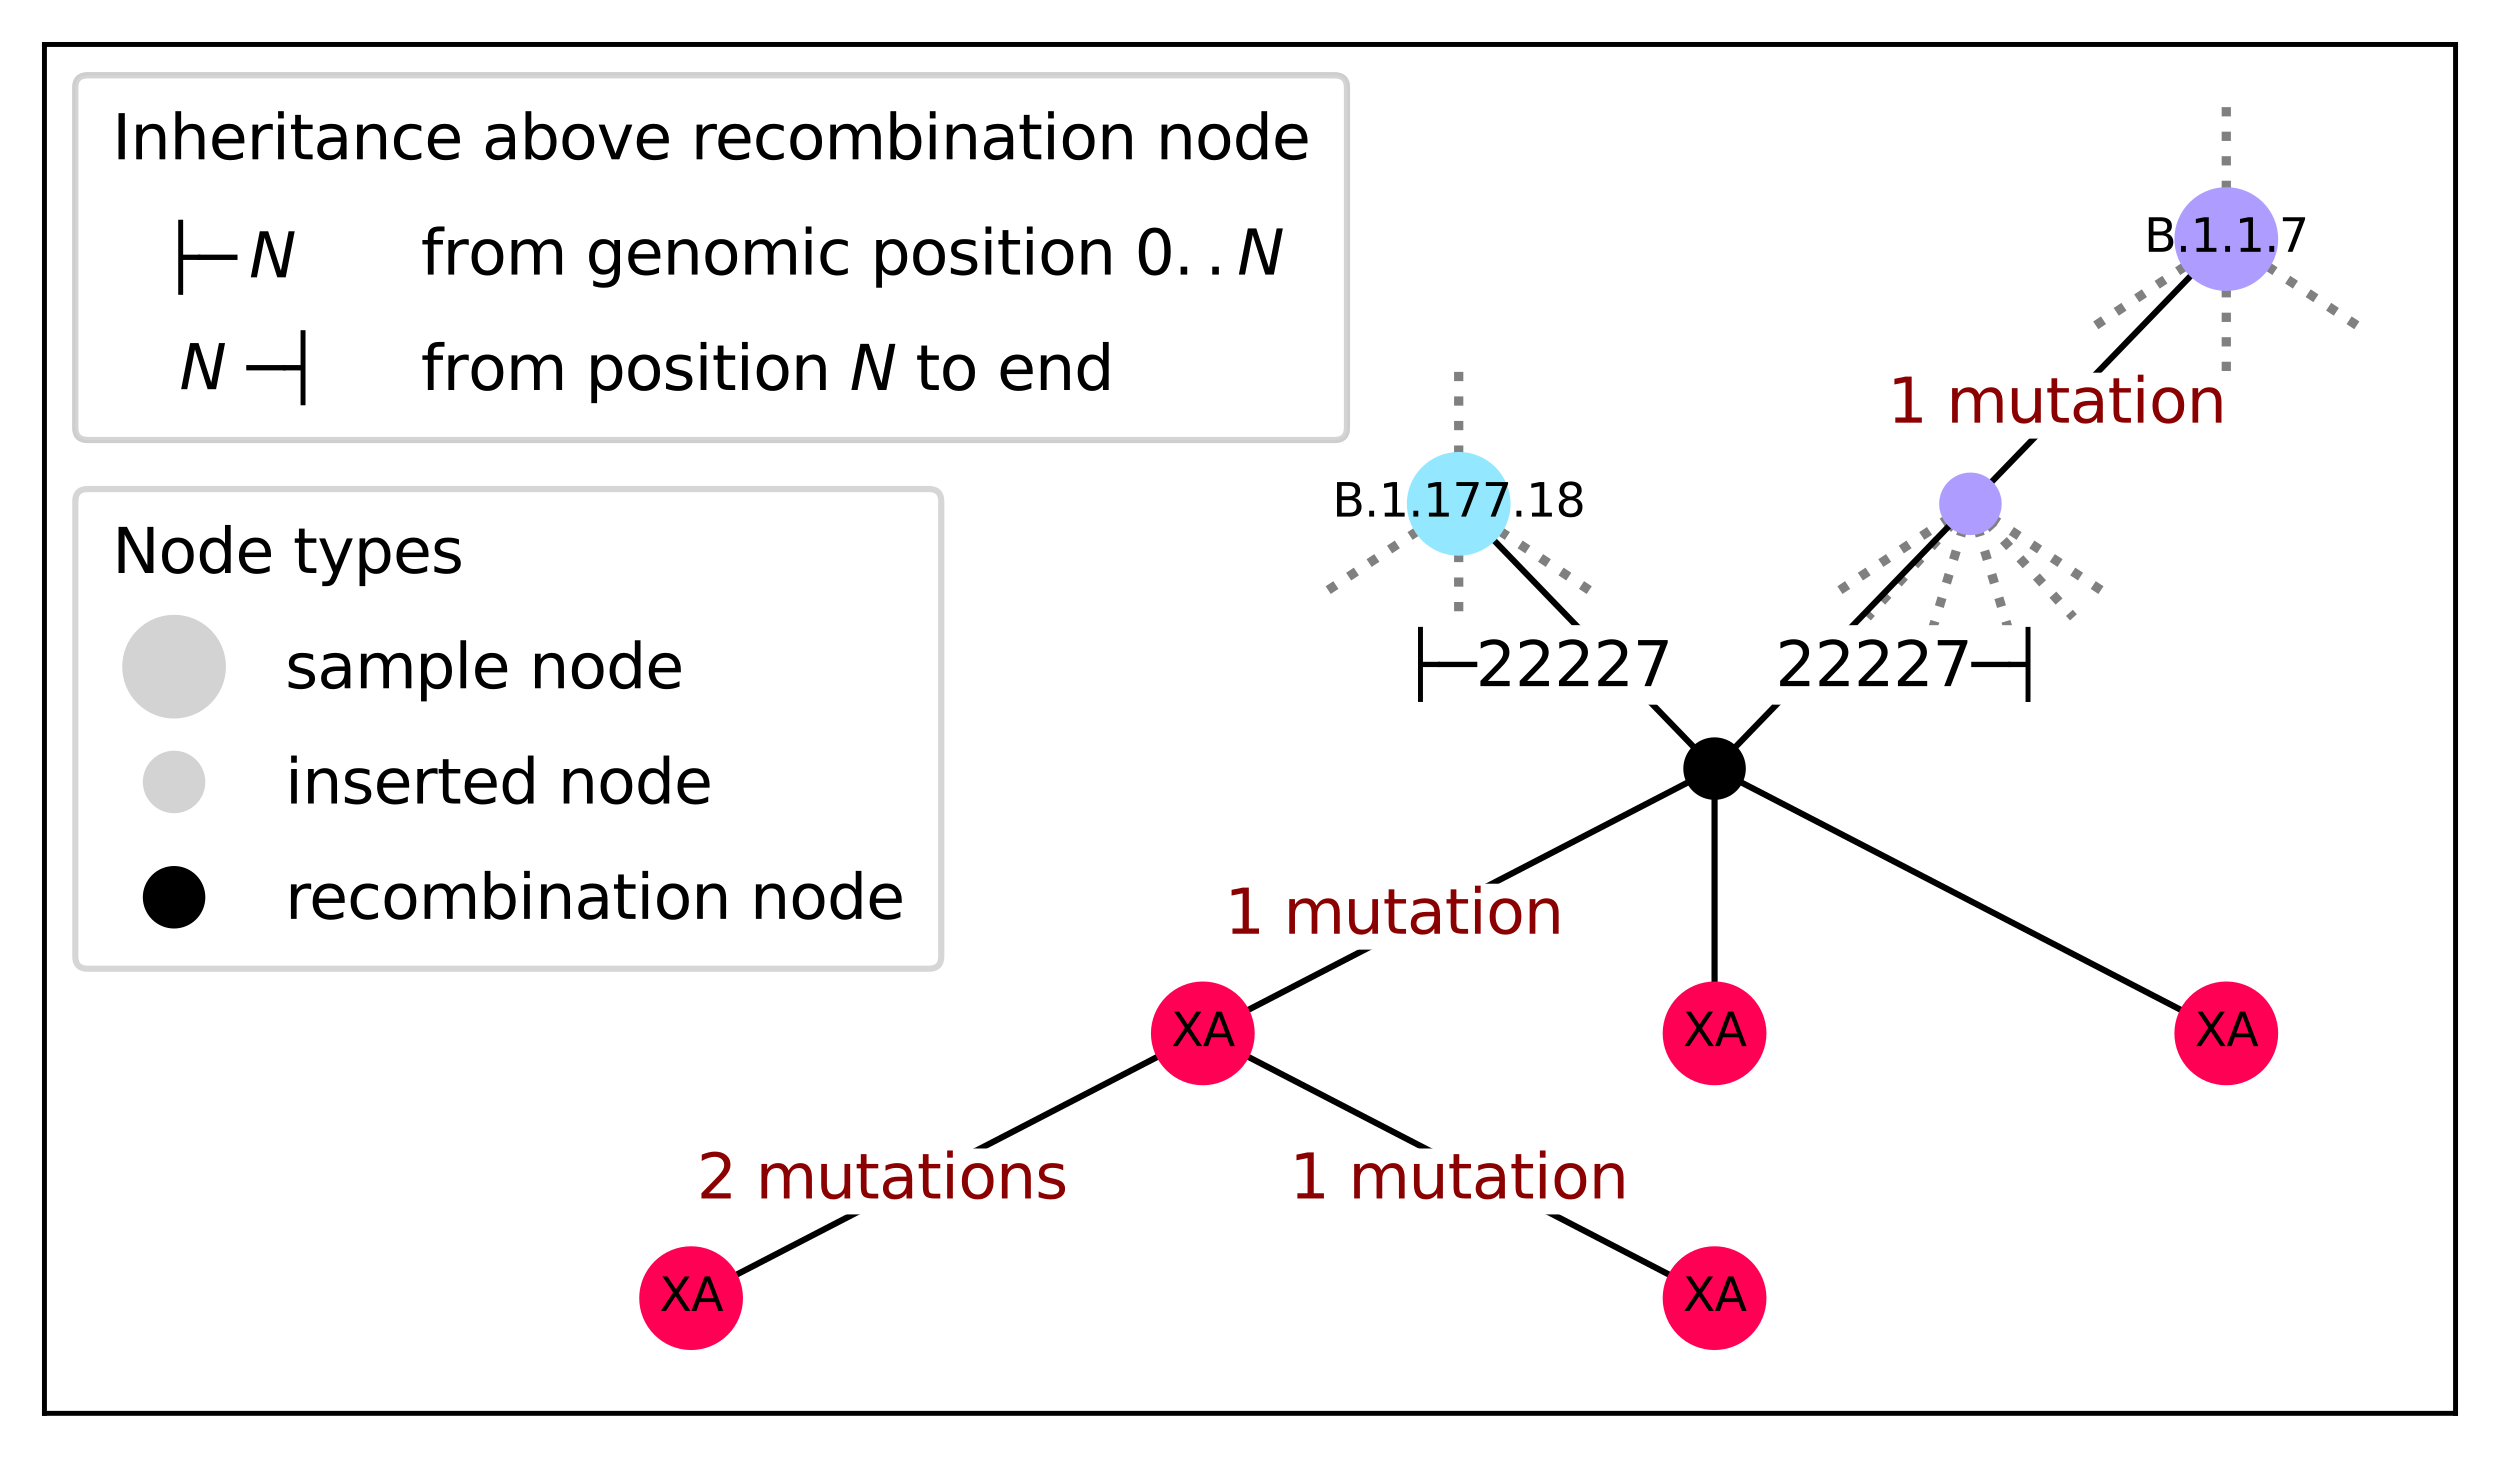 <?xml version="1.0" encoding="UTF-8" standalone="no"?>
<svg
   width="405pt"
   height="236.16pt"
   viewBox="0 0 405 236.16"
   version="1.1"
   id="svg11207"
   sodipodi:docname="Pango_XA_nxcld_tight_graph.svg"
   inkscape:version="1.2.2 (b0a8486, 2022-12-01)"
   inkscape:export-filename="Pango_XA_nxcld_tight_graph.pdf"
   inkscape:export-xdpi="299.84"
   inkscape:export-ydpi="299.84"
   xmlns:inkscape="http://www.inkscape.org/namespaces/inkscape"
   xmlns:sodipodi="http://sodipodi.sourceforge.net/DTD/sodipodi-0.dtd"
   xmlns:xlink="http://www.w3.org/1999/xlink"
   xmlns="http://www.w3.org/2000/svg"
   xmlns:svg="http://www.w3.org/2000/svg"
   xmlns:rdf="http://www.w3.org/1999/02/22-rdf-syntax-ns#"
   xmlns:cc="http://creativecommons.org/ns#"
   xmlns:dc="http://purl.org/dc/elements/1.1/">
  <sodipodi:namedview
     id="namedview11209"
     pagecolor="#ffffff"
     bordercolor="#666666"
     borderopacity="1.0"
     inkscape:showpageshadow="2"
     inkscape:pageopacity="0.0"
     inkscape:pagecheckerboard="0"
     inkscape:deskcolor="#d1d1d1"
     inkscape:document-units="pt"
     showgrid="false"
     inkscape:zoom="1.1133779"
     inkscape:cx="369.596"
     inkscape:cy="155.38301"
     inkscape:window-width="1382"
     inkscape:window-height="764"
     inkscape:window-x="46"
     inkscape:window-y="25"
     inkscape:window-maximized="0"
     inkscape:current-layer="axes_1" />
  <defs
     id="defs10226">
    <style
       type="text/css"
       id="style10224">*{stroke-linejoin: round; stroke-linecap: butt}</style>
    <clipPath
       id="pa1ea27a4aa-4">
      <rect
         x="7.2"
         y="7.2"
         width="390.6"
         height="221.76"
         id="rect11202-0" />
    </clipPath>
    <clipPath
       id="clipPath11221">
      <rect
         x="7.2"
         y="7.2"
         width="390.6"
         height="221.76"
         id="rect11219" />
    </clipPath>
    <path
       id="DejaVuSans-251c-2"
       d="m 1675,-1600 v 7603 h 500 V 2469 H 3916 V 1931 H 2175 v -3531 z"
       transform="scale(0.016)" />
    <path
       id="DejaVuSans-2500-6"
       d="m -63,1931 v 538 h 3979 v -538 z"
       transform="scale(0.016)" />
    <path
       id="DejaVuSans-37-6"
       d="M 525,4666 H 3525 V 4397 L 1831,0 H 1172 L 2766,4134 H 525 Z"
       transform="scale(0.016)" />
    <path
       id="DejaVuSans-2524-3"
       d="M 1675,-1600 V 1931 H -63 v 538 h 1738 v 3534 h 500 v -7603 z"
       transform="scale(0.016)" />
    <path
       id="path11428"
       d="M 1675,-1600 V 1931 H -63 v 538 h 1738 v 3534 h 500 v -7603 z"
       transform="scale(0.016)" />
  </defs>
  <g
     id="figure_1">
    <g
       id="patch_1">
      <path
         d="M 0 236.16  L 405 236.16  L 405 0  L 0 0  z "
         style="fill: #ffffff"
         id="path10228" />
    </g>
    <g
       id="axes_1">
      <g
         id="patch_2">
        <path
           d="M 7.2 228.96  L 397.8 228.96  L 397.8 7.2  L 7.2 7.2  z "
           style="fill: #ffffff"
           id="path10231" />
      </g>
      <g
         id="line2d_1">
        <path
           d="M 360.659 38.727  L 360.659 17.28  "
           clip-path="url(#pa1ea27a4aa)"
           style="fill: none; stroke-dasharray: 1.5,2.475; stroke-dashoffset: 0; stroke: #808080; stroke-width: 1.5"
           id="path10234" />
      </g>
      <g
         id="line2d_2">
        <path
           d="M 236.31 81.62  L 236.31 60.174  "
           clip-path="url(#pa1ea27a4aa)"
           style="fill: none; stroke-dasharray: 1.5,2.475; stroke-dashoffset: 0; stroke: #808080; stroke-width: 1.5"
           id="path10237" />
      </g>
      <g
         id="line2d_3">
        <path
           d="M 360.659 38.727  L 337.721 53.892  "
           clip-path="url(#pa1ea27a4aa)"
           style="fill: none; stroke-dasharray: 1.5,2.475; stroke-dashoffset: 0; stroke: #808080; stroke-width: 1.5"
           id="path10240" />
      </g>
      <g
         id="line2d_4">
        <path
           d="M 360.659 38.727  L 360.659 60.174  "
           clip-path="url(#pa1ea27a4aa)"
           style="fill: none; stroke-dasharray: 1.5,2.475; stroke-dashoffset: 0; stroke: #808080; stroke-width: 1.5"
           id="path10243" />
      </g>
      <g
         id="line2d_5">
        <path
           d="M 360.659 38.727  L 383.596 53.892  "
           clip-path="url(#pa1ea27a4aa)"
           style="fill: none; stroke-dasharray: 1.5,2.475; stroke-dashoffset: 0; stroke: #808080; stroke-width: 1.5"
           id="path10246" />
      </g>
      <g
         id="line2d_6">
        <path
           d="M 319.209 81.62  L 296.271 96.786  "
           clip-path="url(#pa1ea27a4aa)"
           style="fill: none; stroke-dasharray: 1.5,2.475; stroke-dashoffset: 0; stroke: #808080; stroke-width: 1.5"
           id="path10249" />
      </g>
      <g
         id="line2d_7">
        <path
           d="M 319.209 81.62  L 302.52 100.011  "
           clip-path="url(#pa1ea27a4aa)"
           style="fill: none; stroke-dasharray: 1.5,2.475; stroke-dashoffset: 0; stroke: #808080; stroke-width: 1.5"
           id="path10252" />
      </g>
      <g
         id="line2d_8">
        <path
           d="M 319.209 81.62  L 312.847 102.651  "
           clip-path="url(#pa1ea27a4aa)"
           style="fill: none; stroke-dasharray: 1.5,2.475; stroke-dashoffset: 0; stroke: #808080; stroke-width: 1.5"
           id="path10255" />
      </g>
      <g
         id="line2d_9">
        <path
           d="M 319.209 81.62  L 325.571 102.651  "
           clip-path="url(#pa1ea27a4aa)"
           style="fill: none; stroke-dasharray: 1.5,2.475; stroke-dashoffset: 0; stroke: #808080; stroke-width: 1.5"
           id="path10258" />
      </g>
      <g
         id="line2d_10">
        <path
           d="M 319.209 81.62  L 335.899 100.011  "
           clip-path="url(#pa1ea27a4aa)"
           style="fill: none; stroke-dasharray: 1.5,2.475; stroke-dashoffset: 0; stroke: #808080; stroke-width: 1.5"
           id="path10261" />
      </g>
      <g
         id="line2d_11">
        <path
           d="M 319.209 81.62  L 342.147 96.786  "
           clip-path="url(#pa1ea27a4aa)"
           style="fill: none; stroke-dasharray: 1.5,2.475; stroke-dashoffset: 0; stroke: #808080; stroke-width: 1.5"
           id="path10264" />
      </g>
      <g
         id="line2d_12">
        <path
           d="M 236.31 81.62  L 213.372 96.786  "
           clip-path="url(#pa1ea27a4aa)"
           style="fill: none; stroke-dasharray: 1.5,2.475; stroke-dashoffset: 0; stroke: #808080; stroke-width: 1.5"
           id="path10267" />
      </g>
      <g
         id="line2d_13">
        <path
           d="M 236.31 81.62  L 236.31 103.067  "
           clip-path="url(#pa1ea27a4aa)"
           style="fill: none; stroke-dasharray: 1.5,2.475; stroke-dashoffset: 0; stroke: #808080; stroke-width: 1.5"
           id="path10270" />
      </g>
      <g
         id="line2d_14">
        <path
           d="M 236.31 81.62  L 259.248 96.786  "
           clip-path="url(#pa1ea27a4aa)"
           style="fill: none; stroke-dasharray: 1.5,2.475; stroke-dashoffset: 0; stroke: #808080; stroke-width: 1.5"
           id="path10273" />
      </g>
      <g
         id="patch_3">
        <path
           d="M 187.837 171.04  Q 153.41 188.854 118.982 206.667  "
           clip-path="url(#pa1ea27a4aa)"
           style="fill: none; stroke: #000000; stroke-linecap: round"
           id="path10276" />
      </g>
      <g
         id="patch_4">
        <path
           d="M 201.878 171.04  Q 236.307 188.854 270.736 206.667  "
           clip-path="url(#pa1ea27a4aa)"
           style="fill: none; stroke: #000000; stroke-linecap: round"
           id="path10279" />
      </g>
      <g
         id="patch_5">
        <path
           d="M 277.76 129.077  Q 277.76 144.291 277.76 159.505  "
           clip-path="url(#pa1ea27a4aa)"
           style="fill: none; stroke: #000000; stroke-linecap: round"
           id="path10282" />
      </g>
      <g
         id="patch_6">
        <path
           d="M 281.815 126.612  Q 317.725 145.193 353.635 163.774  "
           clip-path="url(#pa1ea27a4aa)"
           style="fill: none; stroke: #000000; stroke-linecap: round"
           id="path10285" />
      </g>
      <g
         id="patch_7">
        <path
           d="M 273.704 126.612  Q 237.793 145.193 201.881 163.774  "
           clip-path="url(#pa1ea27a4aa)"
           style="fill: none; stroke: #000000; stroke-linecap: round"
           id="path10288" />
      </g>
      <g
         id="patch_8">
        <path
           d="M 241.802 87.304  Q 258.195 104.268 274.588 121.232  "
           clip-path="url(#pa1ea27a4aa)"
           style="fill: none; stroke: #000000; stroke-linecap: round"
           id="path10291" />
      </g>
      <g
         id="patch_9">
        <path
           d="M 316.039 84.901  Q 298.485 103.067 280.93 121.233  "
           clip-path="url(#pa1ea27a4aa)"
           style="fill: none; stroke: #000000; stroke-linecap: round"
           id="path10294" />
      </g>
      <g
         id="patch_10">
        <path
           d="M 355.166 44.411  Q 338.773 61.375 322.38 78.339  "
           clip-path="url(#pa1ea27a4aa)"
           style="fill: none; stroke: #000000; stroke-linecap: round"
           id="path10297" />
      </g>
      <g
         id="text_1"
         transform="translate(6,-6)">
        <g
           id="patch_11">
          <path
             d="m 191.89,159.841 h 55.822 V 149.163 h -55.822 z"
             clip-path="url(#pa1ea27a4aa)"
             style="fill:#ffffff"
             id="path10300" />
        </g>
        <g
           clip-path="url(#pa1ea27a4aa)"
           id="g10336">
          <!-- 1 mutation -->
          <g
             style="fill:#8b0000"
             transform="matrix(0.1,0,0,-0.1,192.39,157.261)"
             id="g10334">
            <defs
               id="defs10312">
              <path
                 id="DejaVuSans-31"
                 d="M 794,531 H 1825 V 4091 L 703,3866 v 575 l 1116,225 h 631 V 531 H 3481 V 0 H 794 Z"
                 transform="scale(0.016)" />
              <path
                 id="DejaVuSans-20"
                 transform="scale(0.016)"
                 d="" />
              <path
                 id="DejaVuSans-6d"
                 d="m 3328,2828 q 216,388 516,572 300,184 706,184 547,0 844,-383 297,-382 297,-1088 V 0 h -578 v 2094 q 0,503 -179,746 -178,244 -543,244 -447,0 -707,-297 -259,-296 -259,-809 V 0 h -578 v 2094 q 0,506 -178,748 -178,242 -550,242 -441,0 -701,-298 -259,-298 -259,-808 V 0 H 581 v 3500 h 578 v -544 q 197,322 472,475 275,153 653,153 382,0 649,-194 267,-193 395,-562 z"
                 transform="scale(0.016)" />
              <path
                 id="DejaVuSans-75"
                 d="m 544,1381 v 2119 h 575 V 1403 q 0,-497 193,-746 194,-248 582,-248 465,0 735,297 271,297 271,810 v 1984 h 575 V 0 H 2900 V 538 Q 2691,219 2414,64 2138,-91 1772,-91 1169,-91 856,284 544,659 544,1381 Z m 1447,2203 z"
                 transform="scale(0.016)" />
              <path
                 id="DejaVuSans-74"
                 d="M 1172,4494 V 3500 H 2356 V 3053 H 1172 V 1153 q 0,-428 117,-550 117,-122 477,-122 h 590 V 0 H 1766 Q 1100,0 847,248 594,497 594,1153 V 3053 H 172 v 447 h 422 v 994 z"
                 transform="scale(0.016)" />
              <path
                 id="DejaVuSans-61"
                 d="m 2194,1759 q -697,0 -966,-159 -269,-159 -269,-544 0,-306 202,-486 202,-179 548,-179 479,0 768,339 289,339 289,901 v 128 z m 1147,238 V 0 H 2766 V 531 Q 2569,213 2275,61 1981,-91 1556,-91 q -537,0 -855,302 -317,302 -317,808 0,590 395,890 396,300 1180,300 h 807 v 57 q 0,397 -261,614 -261,217 -733,217 -300,0 -585,-72 -284,-72 -546,-216 v 532 q 315,122 612,182 297,61 578,61 760,0 1135,-394 375,-393 375,-1193 z"
                 transform="scale(0.016)" />
              <path
                 id="DejaVuSans-69"
                 d="m 603,3500 h 575 V 0 H 603 Z m 0,1363 h 575 V 4134 H 603 Z"
                 transform="scale(0.016)" />
              <path
                 id="DejaVuSans-6f"
                 d="m 1959,3097 q -462,0 -731,-361 -269,-361 -269,-989 0,-628 267,-989 268,-361 733,-361 460,0 728,362 269,363 269,988 0,622 -269,986 -268,364 -728,364 z m 0,487 q 750,0 1178,-488 429,-487 429,-1349 Q 3566,888 3137,398 2709,-91 1959,-91 1206,-91 779,398 353,888 353,1747 q 0,862 426,1349 427,488 1180,488 z"
                 transform="scale(0.016)" />
              <path
                 id="DejaVuSans-6e"
                 d="M 3513,2113 V 0 h -575 v 2094 q 0,497 -194,743 -194,247 -581,247 -466,0 -735,-297 -269,-296 -269,-809 V 0 H 581 v 3500 h 578 v -544 q 207,316 486,472 280,156 646,156 603,0 912,-373 310,-373 310,-1098 z"
                 transform="scale(0.016)" />
            </defs>
            <use
               xlink:href="#DejaVuSans-31"
               id="use10314" />
            <use
               xlink:href="#DejaVuSans-20"
               x="63.623"
               id="use10316" />
            <use
               xlink:href="#DejaVuSans-6d"
               x="95.41"
               id="use10318" />
            <use
               xlink:href="#DejaVuSans-75"
               x="192.822"
               id="use10320" />
            <use
               xlink:href="#DejaVuSans-74"
               x="256.201"
               id="use10322" />
            <use
               xlink:href="#DejaVuSans-61"
               x="295.41"
               id="use10324" />
            <use
               xlink:href="#DejaVuSans-74"
               x="356.689"
               id="use10326" />
            <use
               xlink:href="#DejaVuSans-69"
               x="395.898"
               id="use10328" />
            <use
               xlink:href="#DejaVuSans-6f"
               x="423.682"
               id="use10330" />
            <use
               xlink:href="#DejaVuSans-6e"
               x="484.863"
               id="use10332" />
          </g>
        </g>
      </g>
      <g
         id="text_2"
         transform="translate(-16.5,-6)">
        <g
           id="patch_12">
          <path
             d="m 224.905,202.735 h 55.822 V 192.057 H 224.905 Z"
             clip-path="url(#pa1ea27a4aa)"
             style="fill:#ffffff"
             id="path10339" />
        </g>
        <g
           clip-path="url(#pa1ea27a4aa)"
           id="g10364">
          <!-- 1 mutation -->
          <g
             style="fill:#8b0000"
             transform="matrix(0.1,0,0,-0.1,225.405,200.155)"
             id="g10362">
            <use
               xlink:href="#DejaVuSans-31"
               id="use10342" />
            <use
               xlink:href="#DejaVuSans-20"
               x="63.623"
               id="use10344" />
            <use
               xlink:href="#DejaVuSans-6d"
               x="95.41"
               id="use10346" />
            <use
               xlink:href="#DejaVuSans-75"
               x="192.822"
               id="use10348" />
            <use
               xlink:href="#DejaVuSans-74"
               x="256.201"
               id="use10350" />
            <use
               xlink:href="#DejaVuSans-61"
               x="295.41"
               id="use10352" />
            <use
               xlink:href="#DejaVuSans-74"
               x="356.689"
               id="use10354" />
            <use
               xlink:href="#DejaVuSans-69"
               x="395.898"
               id="use10356" />
            <use
               xlink:href="#DejaVuSans-6f"
               x="423.682"
               id="use10358" />
            <use
               xlink:href="#DejaVuSans-6e"
               x="484.863"
               id="use10360" />
          </g>
        </g>
      </g>
      <g
         id="text_3"
         transform="translate(6,-6)">
        <g
           id="patch_13">
          <path
             d="m 106.385,202.735 h 61.031 v -10.678 h -61.031 z"
             clip-path="url(#pa1ea27a4aa)"
             style="fill:#ffffff"
             id="path10367" />
        </g>
        <g
           clip-path="url(#pa1ea27a4aa)"
           id="g10398">
          <!-- 2 mutations -->
          <g
             style="fill:#8b0000"
             transform="matrix(0.1,0,0,-0.1,106.885,200.155)"
             id="g10396">
            <defs
               id="defs10372">
              <path
                 id="DejaVuSans-32"
                 d="M 1228,531 H 3431 V 0 H 469 v 531 q 359,372 979,998 621,627 780,809 303,340 423,576 121,236 121,464 0,372 -261,606 -261,235 -680,235 -297,0 -627,-103 -329,-103 -704,-313 v 638 q 381,153 712,231 332,78 607,78 725,0 1156,-363 431,-362 431,-968 0,-288 -108,-546 -107,-257 -392,-607 -78,-91 -497,-524 Q 1991,1309 1228,531 Z"
                 transform="scale(0.016)" />
              <path
                 id="DejaVuSans-73"
                 d="m 2834,3397 v -544 q -243,125 -506,187 -262,63 -544,63 -428,0 -642,-131 -214,-131 -214,-394 0,-200 153,-314 153,-114 616,-217 l 197,-44 q 612,-131 870,-370 258,-239 258,-667 0,-488 -386,-773 Q 2250,-91 1575,-91 1294,-91 989,-36 684,19 347,128 v 594 q 319,-166 628,-249 309,-82 613,-82 406,0 624,139 219,139 219,392 0,234 -158,359 -157,125 -692,241 l -200,47 q -534,112 -772,345 -237,233 -237,639 0,494 350,762 350,269 994,269 318,0 599,-47 282,-46 519,-140 z"
                 transform="scale(0.016)" />
            </defs>
            <use
               xlink:href="#DejaVuSans-32"
               id="use10374" />
            <use
               xlink:href="#DejaVuSans-20"
               x="63.623"
               id="use10376" />
            <use
               xlink:href="#DejaVuSans-6d"
               x="95.41"
               id="use10378" />
            <use
               xlink:href="#DejaVuSans-75"
               x="192.822"
               id="use10380" />
            <use
               xlink:href="#DejaVuSans-74"
               x="256.201"
               id="use10382" />
            <use
               xlink:href="#DejaVuSans-61"
               x="295.41"
               id="use10384" />
            <use
               xlink:href="#DejaVuSans-74"
               x="356.689"
               id="use10386" />
            <use
               xlink:href="#DejaVuSans-69"
               x="395.898"
               id="use10388" />
            <use
               xlink:href="#DejaVuSans-6f"
               x="423.682"
               id="use10390" />
            <use
               xlink:href="#DejaVuSans-6e"
               x="484.863"
               id="use10392" />
            <use
               xlink:href="#DejaVuSans-73"
               x="548.242"
               id="use10394" />
          </g>
        </g>
      </g>
      <g
         id="text_4"
         transform="translate(1.5,-3)">
        <g
           id="patch_14">
          <path
             d="m 303.769,74.054 h 55.822 V 63.376 H 303.769 Z"
             clip-path="url(#pa1ea27a4aa)"
             style="fill:#ffffff"
             id="path10401" />
        </g>
        <g
           clip-path="url(#pa1ea27a4aa)"
           id="g10426">
          <!-- 1 mutation -->
          <g
             style="fill:#8b0000"
             transform="matrix(0.1,0,0,-0.1,304.269,71.474)"
             id="g10424">
            <use
               xlink:href="#DejaVuSans-31"
               id="use10404" />
            <use
               xlink:href="#DejaVuSans-20"
               x="63.623"
               id="use10406" />
            <use
               xlink:href="#DejaVuSans-6d"
               x="95.41"
               id="use10408" />
            <use
               xlink:href="#DejaVuSans-75"
               x="192.822"
               id="use10410" />
            <use
               xlink:href="#DejaVuSans-74"
               x="256.201"
               id="use10412" />
            <use
               xlink:href="#DejaVuSans-61"
               x="295.41"
               id="use10414" />
            <use
               xlink:href="#DejaVuSans-74"
               x="356.689"
               id="use10416" />
            <use
               xlink:href="#DejaVuSans-69"
               x="395.898"
               id="use10418" />
            <use
               xlink:href="#DejaVuSans-6f"
               x="423.682"
               id="use10420" />
            <use
               xlink:href="#DejaVuSans-6e"
               x="484.863"
               id="use10422" />
          </g>
        </g>
      </g>
      <g
         id="text_5"
         transform="translate(18,3)">
        <g
           id="patch_15">
          <path
             d="m 208.537,111.158 h 44.853 V 98.278 h -44.853 z"
             clip-path="url(#pa1ea27a4aa)"
             style="fill:#ffffff"
             id="path10429" />
        </g>
        <g
           clip-path="url(#pa1ea27a4aa)"
           id="g10453">
          <!-- ├─22227 -->
          <g
             transform="matrix(0.1,0,0,-0.1,209.037,108.158)"
             id="g10451">
            <defs
               id="defs10435">
              <path
                 id="DejaVuSans-251c"
                 d="m 1675,-1600 v 7603 h 500 V 2469 H 3916 V 1931 H 2175 v -3531 z"
                 transform="scale(0.016)" />
              <path
                 id="DejaVuSans-2500"
                 d="m -63,1931 v 538 h 3979 v -538 z"
                 transform="scale(0.016)" />
              <path
                 id="DejaVuSans-37"
                 d="M 525,4666 H 3525 V 4397 L 1831,0 H 1172 L 2766,4134 H 525 Z"
                 transform="scale(0.016)" />
            </defs>
            <use
               xlink:href="#DejaVuSans-251c"
               id="use10437" />
            <use
               xlink:href="#DejaVuSans-2500"
               x="60.205"
               id="use10439" />
            <use
               xlink:href="#DejaVuSans-32"
               x="120.41"
               id="use10441" />
            <use
               xlink:href="#DejaVuSans-32"
               x="184.033"
               id="use10443" />
            <use
               xlink:href="#DejaVuSans-32"
               x="247.656"
               id="use10445" />
            <use
               xlink:href="#DejaVuSans-32"
               x="311.279"
               id="use10447" />
            <use
               xlink:href="#DejaVuSans-37"
               x="374.902"
               id="use10449" />
          </g>
        </g>
      </g>
      <g
         id="text_6"
         transform="translate(-15,3)">
        <g
           id="patch_16">
          <path
             d="m 302.129,111.158 h 44.853 V 98.278 H 302.129 Z"
             clip-path="url(#pa1ea27a4aa)"
             style="fill:#ffffff"
             id="path10456" />
        </g>
        <g
           clip-path="url(#pa1ea27a4aa)"
           id="g10478">
          <!-- 22227─┤ -->
          <g
             transform="matrix(0.1,0,0,-0.1,302.629,108.158)"
             id="g10476">
            <defs
               id="defs10460">
              <path
                 id="DejaVuSans-2524"
                 d="M 1675,-1600 V 1931 H -63 v 538 h 1738 v 3534 h 500 v -7603 z"
                 transform="scale(0.016)" />
            </defs>
            <use
               xlink:href="#DejaVuSans-32"
               id="use10462" />
            <use
               xlink:href="#DejaVuSans-32"
               x="63.623"
               id="use10464" />
            <use
               xlink:href="#DejaVuSans-32"
               x="127.246"
               id="use10466" />
            <use
               xlink:href="#DejaVuSans-32"
               x="190.869"
               id="use10468" />
            <use
               xlink:href="#DejaVuSans-37"
               x="254.492"
               id="use10470" />
            <use
               xlink:href="#DejaVuSans-2500"
               x="318.115"
               id="use10472" />
            <use
               xlink:href="#DejaVuSans-2524"
               x="378.32"
               id="use10474" />
          </g>
        </g>
      </g>
      <g
         id="matplotlib.axis_1">
        <g
           id="xtick_1" />
        <g
           id="xtick_2" />
        <g
           id="xtick_3" />
        <g
           id="xtick_4" />
        <g
           id="xtick_5" />
        <g
           id="xtick_6" />
        <g
           id="xtick_7" />
        <g
           id="xtick_8" />
        <g
           id="xtick_9" />
      </g>
      <g
         id="matplotlib.axis_2">
        <g
           id="ytick_1" />
        <g
           id="ytick_2" />
        <g
           id="ytick_3" />
        <g
           id="ytick_4" />
        <g
           id="ytick_5" />
        <g
           id="ytick_6" />
        <g
           id="ytick_7" />
        <g
           id="ytick_8" />
      </g>
      <g
         id="PathCollection_1">
        <defs
           id="defs10501">
          <path
             id="C0_0_bf7dbe8c91"
             d="M 0 7.906  C 2.097 7.906 4.108 7.073 5.59 5.59  C 7.073 4.108 7.906 2.097 7.906 -0  C 7.906 -2.097 7.073 -4.108 5.59 -5.59  C 4.108 -7.073 2.097 -7.906 0 -7.906  C -2.097 -7.906 -4.108 -7.073 -5.59 -5.59  C -7.073 -4.108 -7.906 -2.097 -7.906 0  C -7.906 2.097 -7.073 4.108 -5.59 5.59  C -4.108 7.073 -2.097 7.906 0 7.906  z " />
        </defs>
        <g
           clip-path="url(#pa1ea27a4aa)"
           id="g10505">
          <use
             xlink:href="#C0_0_bf7dbe8c91"
             x="277.76"
             y="167.408"
             style="fill: #ff0055; stroke: #ff0055"
             id="use10503" />
        </g>
        <g
           clip-path="url(#pa1ea27a4aa)"
           id="g10509">
          <use
             xlink:href="#C0_0_bf7dbe8c91"
             x="360.659"
             y="167.408"
             style="fill: #ff0055; stroke: #ff0055"
             id="use10507" />
        </g>
        <g
           clip-path="url(#pa1ea27a4aa)"
           id="g10513">
          <use
             xlink:href="#C0_0_bf7dbe8c91"
             x="194.858"
             y="167.408"
             style="fill: #ff0055; stroke: #ff0055"
             id="use10511" />
        </g>
        <g
           clip-path="url(#pa1ea27a4aa)"
           id="g10517">
          <use
             xlink:href="#C0_0_bf7dbe8c91"
             x="111.959"
             y="210.301"
             style="fill: #ff0055; stroke: #ff0055"
             id="use10515" />
        </g>
        <g
           clip-path="url(#pa1ea27a4aa)"
           id="g10521">
          <use
             xlink:href="#C0_0_bf7dbe8c91"
             x="277.76"
             y="210.301"
             style="fill: #ff0055; stroke: #ff0055"
             id="use10519" />
        </g>
        <g
           clip-path="url(#pa1ea27a4aa)"
           id="g10525">
          <use
             xlink:href="#C0_0_bf7dbe8c91"
             x="236.31"
             y="81.62"
             style="fill: #93e8ff; stroke: #93e8ff"
             id="use10523" />
        </g>
        <g
           clip-path="url(#pa1ea27a4aa)"
           id="g10529">
          <use
             xlink:href="#C0_0_bf7dbe8c91"
             x="360.659"
             y="38.727"
             style="fill: #ae9cff; stroke: #ae9cff"
             id="use10527" />
        </g>
      </g>
      <g
         id="PathCollection_2">
        <defs
           id="defs10533">
          <path
             id="C1_0_8e4939c519"
             d="M 0 4.564  C 1.21 4.564 2.372 4.083 3.227 3.227  C 4.083 2.372 4.564 1.21 4.564 -0  C 4.564 -1.21 4.083 -2.372 3.227 -3.227  C 2.372 -4.083 1.21 -4.564 0 -4.564  C -1.21 -4.564 -2.372 -4.083 -3.227 -3.227  C -4.083 -2.372 -4.564 -1.21 -4.564 0  C -4.564 1.21 -4.083 2.372 -3.227 3.227  C -2.372 4.083 -1.21 4.564 0 4.564  z " />
        </defs>
        <g
           clip-path="url(#pa1ea27a4aa)"
           id="g10537">
          <use
             xlink:href="#C1_0_8e4939c519"
             x="277.76"
             y="124.514"
             style="stroke: #000000"
             id="use10535" />
        </g>
        <g
           clip-path="url(#pa1ea27a4aa)"
           id="g10541">
          <use
             xlink:href="#C1_0_8e4939c519"
             x="319.209"
             y="81.62"
             style="fill: #ae9cff; stroke: #ae9cff"
             id="use10539" />
        </g>
      </g>
      <g
         id="patch_17">
        <path
           d="M 7.2 228.96  L 7.2 7.2  "
           style="fill: none; stroke: #000000; stroke-width: 0.8; stroke-linejoin: miter; stroke-linecap: square"
           id="path10544" />
      </g>
      <g
         id="patch_18">
        <path
           d="M 397.8 228.96  L 397.8 7.2  "
           style="fill: none; stroke: #000000; stroke-width: 0.8; stroke-linejoin: miter; stroke-linecap: square"
           id="path10547" />
      </g>
      <g
         id="patch_19">
        <path
           d="M 7.2 228.96  L 397.8 228.96  "
           style="fill: none; stroke: #000000; stroke-width: 0.8; stroke-linejoin: miter; stroke-linecap: square"
           id="path10550" />
      </g>
      <g
         id="patch_20">
        <path
           d="M 7.2 7.2  L 397.8 7.2  "
           style="fill: none; stroke: #000000; stroke-width: 0.8; stroke-linejoin: miter; stroke-linecap: square"
           id="path10553" />
      </g>
      <g
         id="text_7">
        <g
           clip-path="url(#pa1ea27a4aa)"
           id="g10566">
          <!-- XA -->
          <g
             transform="translate(272.626 169.477) scale(0.075 -0.075)"
             id="g10564">
            <defs
               id="defs10558">
              <path
                 id="DejaVuSans-58"
                 d="M 403 4666  L 1081 4666  L 2241 2931  L 3406 4666  L 4084 4666  L 2584 2425  L 4184 0  L 3506 0  L 2194 1984  L 872 0  L 191 0  L 1856 2491  L 403 4666  z "
                 transform="scale(0.016)" />
              <path
                 id="DejaVuSans-41"
                 d="M 2188 4044  L 1331 1722  L 3047 1722  L 2188 4044  z M 1831 4666  L 2547 4666  L 4325 0  L 3669 0  L 3244 1197  L 1141 1197  L 716 0  L 50 0  L 1831 4666  z "
                 transform="scale(0.016)" />
            </defs>
            <use
               xlink:href="#DejaVuSans-58"
               id="use10560" />
            <use
               xlink:href="#DejaVuSans-41"
               x="68.506"
               id="use10562" />
          </g>
        </g>
      </g>
      <g
         id="text_8">
        <g
           clip-path="url(#pa1ea27a4aa)"
           id="g10575">
          <!-- XA -->
          <g
             transform="translate(355.525 169.477) scale(0.075 -0.075)"
             id="g10573">
            <use
               xlink:href="#DejaVuSans-58"
               id="use10569" />
            <use
               xlink:href="#DejaVuSans-41"
               x="68.506"
               id="use10571" />
          </g>
        </g>
      </g>
      <g
         id="text_9">
        <g
           clip-path="url(#pa1ea27a4aa)"
           id="g10584">
          <!-- XA -->
          <g
             transform="translate(189.724 169.477) scale(0.075 -0.075)"
             id="g10582">
            <use
               xlink:href="#DejaVuSans-58"
               id="use10578" />
            <use
               xlink:href="#DejaVuSans-41"
               x="68.506"
               id="use10580" />
          </g>
        </g>
      </g>
      <g
         id="text_10">
        <g
           clip-path="url(#pa1ea27a4aa)"
           id="g10593">
          <!-- XA -->
          <g
             transform="translate(106.825 212.371) scale(0.075 -0.075)"
             id="g10591">
            <use
               xlink:href="#DejaVuSans-58"
               id="use10587" />
            <use
               xlink:href="#DejaVuSans-41"
               x="68.506"
               id="use10589" />
          </g>
        </g>
      </g>
      <g
         id="text_11">
        <g
           clip-path="url(#pa1ea27a4aa)"
           id="g10602">
          <!-- XA -->
          <g
             transform="translate(272.626 212.371) scale(0.075 -0.075)"
             id="g10600">
            <use
               xlink:href="#DejaVuSans-58"
               id="use10596" />
            <use
               xlink:href="#DejaVuSans-41"
               x="68.506"
               id="use10598" />
          </g>
        </g>
      </g>
      <g
         id="text_12">
        <g
           clip-path="url(#pa1ea27a4aa)"
           id="g10632">
          <!-- B.1.177.18 -->
          <g
             transform="translate(215.846 83.69) scale(0.075 -0.075)"
             id="g10630">
            <defs
               id="defs10608">
              <path
                 id="DejaVuSans-42"
                 d="M 1259 2228  L 1259 519  L 2272 519  Q 2781 519 3026 730  Q 3272 941 3272 1375  Q 3272 1813 3026 2020  Q 2781 2228 2272 2228  L 1259 2228  z M 1259 4147  L 1259 2741  L 2194 2741  Q 2656 2741 2882 2914  Q 3109 3088 3109 3444  Q 3109 3797 2882 3972  Q 2656 4147 2194 4147  L 1259 4147  z M 628 4666  L 2241 4666  Q 2963 4666 3353 4366  Q 3744 4066 3744 3513  Q 3744 3084 3544 2831  Q 3344 2578 2956 2516  Q 3422 2416 3680 2098  Q 3938 1781 3938 1306  Q 3938 681 3513 340  Q 3088 0 2303 0  L 628 0  L 628 4666  z "
                 transform="scale(0.016)" />
              <path
                 id="DejaVuSans-2e"
                 d="M 684 794  L 1344 794  L 1344 0  L 684 0  L 684 794  z "
                 transform="scale(0.016)" />
              <path
                 id="DejaVuSans-38"
                 d="M 2034 2216  Q 1584 2216 1326 1975  Q 1069 1734 1069 1313  Q 1069 891 1326 650  Q 1584 409 2034 409  Q 2484 409 2743 651  Q 3003 894 3003 1313  Q 3003 1734 2745 1975  Q 2488 2216 2034 2216  z M 1403 2484  Q 997 2584 770 2862  Q 544 3141 544 3541  Q 544 4100 942 4425  Q 1341 4750 2034 4750  Q 2731 4750 3128 4425  Q 3525 4100 3525 3541  Q 3525 3141 3298 2862  Q 3072 2584 2669 2484  Q 3125 2378 3379 2068  Q 3634 1759 3634 1313  Q 3634 634 3220 271  Q 2806 -91 2034 -91  Q 1263 -91 848 271  Q 434 634 434 1313  Q 434 1759 690 2068  Q 947 2378 1403 2484  z M 1172 3481  Q 1172 3119 1398 2916  Q 1625 2713 2034 2713  Q 2441 2713 2670 2916  Q 2900 3119 2900 3481  Q 2900 3844 2670 4047  Q 2441 4250 2034 4250  Q 1625 4250 1398 4047  Q 1172 3844 1172 3481  z "
                 transform="scale(0.016)" />
            </defs>
            <use
               xlink:href="#DejaVuSans-42"
               id="use10610" />
            <use
               xlink:href="#DejaVuSans-2e"
               x="68.604"
               id="use10612" />
            <use
               xlink:href="#DejaVuSans-31"
               x="100.391"
               id="use10614" />
            <use
               xlink:href="#DejaVuSans-2e"
               x="164.014"
               id="use10616" />
            <use
               xlink:href="#DejaVuSans-31"
               x="195.801"
               id="use10618" />
            <use
               xlink:href="#DejaVuSans-37"
               x="259.424"
               id="use10620" />
            <use
               xlink:href="#DejaVuSans-37"
               x="323.047"
               id="use10622" />
            <use
               xlink:href="#DejaVuSans-2e"
               x="386.67"
               id="use10624" />
            <use
               xlink:href="#DejaVuSans-31"
               x="418.457"
               id="use10626" />
            <use
               xlink:href="#DejaVuSans-38"
               x="482.08"
               id="use10628" />
          </g>
        </g>
      </g>
      <g
         id="text_13">
        <g
           clip-path="url(#pa1ea27a4aa)"
           id="g10651">
          <!-- B.1.1.7 -->
          <g
             transform="translate(347.353 40.796) scale(0.075 -0.075)"
             id="g10649">
            <use
               xlink:href="#DejaVuSans-42"
               id="use10635" />
            <use
               xlink:href="#DejaVuSans-2e"
               x="68.604"
               id="use10637" />
            <use
               xlink:href="#DejaVuSans-31"
               x="100.391"
               id="use10639" />
            <use
               xlink:href="#DejaVuSans-2e"
               x="164.014"
               id="use10641" />
            <use
               xlink:href="#DejaVuSans-31"
               x="195.801"
               id="use10643" />
            <use
               xlink:href="#DejaVuSans-2e"
               x="259.424"
               id="use10645" />
            <use
               xlink:href="#DejaVuSans-37"
               x="291.211"
               id="use10647" />
          </g>
        </g>
      </g>
      <g
         id="legend_1">
        <g
           id="patch_21">
          <path
             d="M 14.2 156.936  L 150.48 156.936  Q 152.48 156.936 152.48 154.936  L 152.48 81.224  Q 152.48 79.224 150.48 79.224  L 14.2 79.224  Q 12.2 79.224 12.2 81.224  L 12.2 154.936  Q 12.2 156.936 14.2 156.936  z "
             style="fill: #ffffff; opacity: 0.8; stroke: #cccccc; stroke-linejoin: miter"
             id="path10654" />
        </g>
        <g
           id="text_14">
          <!-- Node types -->
          <g
             transform="translate(18.2 92.822) scale(0.1 -0.1)"
             id="g10684">
            <defs
               id="defs10662">
              <path
                 id="DejaVuSans-4e"
                 d="M 628 4666  L 1478 4666  L 3547 763  L 3547 4666  L 4159 4666  L 4159 0  L 3309 0  L 1241 3903  L 1241 0  L 628 0  L 628 4666  z "
                 transform="scale(0.016)" />
              <path
                 id="DejaVuSans-64"
                 d="M 2906 2969  L 2906 4863  L 3481 4863  L 3481 0  L 2906 0  L 2906 525  Q 2725 213 2448 61  Q 2172 -91 1784 -91  Q 1150 -91 751 415  Q 353 922 353 1747  Q 353 2572 751 3078  Q 1150 3584 1784 3584  Q 2172 3584 2448 3432  Q 2725 3281 2906 2969  z M 947 1747  Q 947 1113 1208 752  Q 1469 391 1925 391  Q 2381 391 2643 752  Q 2906 1113 2906 1747  Q 2906 2381 2643 2742  Q 2381 3103 1925 3103  Q 1469 3103 1208 2742  Q 947 2381 947 1747  z "
                 transform="scale(0.016)" />
              <path
                 id="DejaVuSans-65"
                 d="M 3597 1894  L 3597 1613  L 953 1613  Q 991 1019 1311 708  Q 1631 397 2203 397  Q 2534 397 2845 478  Q 3156 559 3463 722  L 3463 178  Q 3153 47 2828 -22  Q 2503 -91 2169 -91  Q 1331 -91 842 396  Q 353 884 353 1716  Q 353 2575 817 3079  Q 1281 3584 2069 3584  Q 2775 3584 3186 3129  Q 3597 2675 3597 1894  z M 3022 2063  Q 3016 2534 2758 2815  Q 2500 3097 2075 3097  Q 1594 3097 1305 2825  Q 1016 2553 972 2059  L 3022 2063  z "
                 transform="scale(0.016)" />
              <path
                 id="DejaVuSans-79"
                 d="M 2059 -325  Q 1816 -950 1584 -1140  Q 1353 -1331 966 -1331  L 506 -1331  L 506 -850  L 844 -850  Q 1081 -850 1212 -737  Q 1344 -625 1503 -206  L 1606 56  L 191 3500  L 800 3500  L 1894 763  L 2988 3500  L 3597 3500  L 2059 -325  z "
                 transform="scale(0.016)" />
              <path
                 id="DejaVuSans-70"
                 d="M 1159 525  L 1159 -1331  L 581 -1331  L 581 3500  L 1159 3500  L 1159 2969  Q 1341 3281 1617 3432  Q 1894 3584 2278 3584  Q 2916 3584 3314 3078  Q 3713 2572 3713 1747  Q 3713 922 3314 415  Q 2916 -91 2278 -91  Q 1894 -91 1617 61  Q 1341 213 1159 525  z M 3116 1747  Q 3116 2381 2855 2742  Q 2594 3103 2138 3103  Q 1681 3103 1420 2742  Q 1159 2381 1159 1747  Q 1159 1113 1420 752  Q 1681 391 2138 391  Q 2594 391 2855 752  Q 3116 1113 3116 1747  z "
                 transform="scale(0.016)" />
            </defs>
            <use
               xlink:href="#DejaVuSans-4e"
               id="use10664" />
            <use
               xlink:href="#DejaVuSans-6f"
               x="74.805"
               id="use10666" />
            <use
               xlink:href="#DejaVuSans-64"
               x="135.986"
               id="use10668" />
            <use
               xlink:href="#DejaVuSans-65"
               x="199.463"
               id="use10670" />
            <use
               xlink:href="#DejaVuSans-20"
               x="260.986"
               id="use10672" />
            <use
               xlink:href="#DejaVuSans-74"
               x="292.773"
               id="use10674" />
            <use
               xlink:href="#DejaVuSans-79"
               x="331.982"
               id="use10676" />
            <use
               xlink:href="#DejaVuSans-70"
               x="391.162"
               id="use10678" />
            <use
               xlink:href="#DejaVuSans-65"
               x="454.639"
               id="use10680" />
            <use
               xlink:href="#DejaVuSans-73"
               x="516.162"
               id="use10682" />
          </g>
        </g>
        <g
           id="line2d_15">
          <defs
             id="defs10688">
            <path
               id="m06ac0dcbe0"
               d="M 0 7.906  C 2.097 7.906 4.108 7.073 5.59 5.59  C 7.073 4.108 7.906 2.097 7.906 0  C 7.906 -2.097 7.073 -4.108 5.59 -5.59  C 4.108 -7.073 2.097 -7.906 0 -7.906  C -2.097 -7.906 -4.108 -7.073 -5.59 -5.59  C -7.073 -4.108 -7.906 -2.097 -7.906 0  C -7.906 2.097 -7.073 4.108 -5.59 5.59  C -4.108 7.073 -2.097 7.906 0 7.906  z "
               style="stroke: #d3d3d3" />
          </defs>
          <g
             id="g10692">
            <use
               xlink:href="#m06ac0dcbe0"
               x="28.2"
               y="108"
               style="fill: #d3d3d3; stroke: #d3d3d3"
               id="use10690" />
          </g>
        </g>
        <g
           id="text_15">
          <!-- sample node -->
          <g
             transform="translate(46.2 111.5) scale(0.1 -0.1)"
             id="g10720">
            <defs
               id="defs10696">
              <path
                 id="DejaVuSans-6c"
                 d="M 603 4863  L 1178 4863  L 1178 0  L 603 0  L 603 4863  z "
                 transform="scale(0.016)" />
            </defs>
            <use
               xlink:href="#DejaVuSans-73"
               id="use10698" />
            <use
               xlink:href="#DejaVuSans-61"
               x="52.1"
               id="use10700" />
            <use
               xlink:href="#DejaVuSans-6d"
               x="113.379"
               id="use10702" />
            <use
               xlink:href="#DejaVuSans-70"
               x="210.791"
               id="use10704" />
            <use
               xlink:href="#DejaVuSans-6c"
               x="274.268"
               id="use10706" />
            <use
               xlink:href="#DejaVuSans-65"
               x="302.051"
               id="use10708" />
            <use
               xlink:href="#DejaVuSans-20"
               x="363.574"
               id="use10710" />
            <use
               xlink:href="#DejaVuSans-6e"
               x="395.361"
               id="use10712" />
            <use
               xlink:href="#DejaVuSans-6f"
               x="458.74"
               id="use10714" />
            <use
               xlink:href="#DejaVuSans-64"
               x="519.922"
               id="use10716" />
            <use
               xlink:href="#DejaVuSans-65"
               x="583.398"
               id="use10718" />
          </g>
        </g>
        <g
           id="line2d_16">
          <defs
             id="defs10724">
            <path
               id="m5d29a6b490"
               d="M 0 4.564  C 1.21 4.564 2.372 4.083 3.227 3.227  C 4.083 2.372 4.564 1.21 4.564 0  C 4.564 -1.21 4.083 -2.372 3.227 -3.227  C 2.372 -4.083 1.21 -4.564 0 -4.564  C -1.21 -4.564 -2.372 -4.083 -3.227 -3.227  C -4.083 -2.372 -4.564 -1.21 -4.564 0  C -4.564 1.21 -4.083 2.372 -3.227 3.227  C -2.372 4.083 -1.21 4.564 0 4.564  z "
               style="stroke: #d3d3d3" />
          </defs>
          <g
             id="g10728">
            <use
               xlink:href="#m5d29a6b490"
               x="28.2"
               y="126.678"
               style="fill: #d3d3d3; stroke: #d3d3d3"
               id="use10726" />
          </g>
        </g>
        <g
           id="text_16">
          <!-- inserted node -->
          <g
             transform="translate(46.2 130.178) scale(0.1 -0.1)"
             id="g10760">
            <defs
               id="defs10732">
              <path
                 id="DejaVuSans-72"
                 d="M 2631 2963  Q 2534 3019 2420 3045  Q 2306 3072 2169 3072  Q 1681 3072 1420 2755  Q 1159 2438 1159 1844  L 1159 0  L 581 0  L 581 3500  L 1159 3500  L 1159 2956  Q 1341 3275 1631 3429  Q 1922 3584 2338 3584  Q 2397 3584 2469 3576  Q 2541 3569 2628 3553  L 2631 2963  z "
                 transform="scale(0.016)" />
            </defs>
            <use
               xlink:href="#DejaVuSans-69"
               id="use10734" />
            <use
               xlink:href="#DejaVuSans-6e"
               x="27.783"
               id="use10736" />
            <use
               xlink:href="#DejaVuSans-73"
               x="91.162"
               id="use10738" />
            <use
               xlink:href="#DejaVuSans-65"
               x="143.262"
               id="use10740" />
            <use
               xlink:href="#DejaVuSans-72"
               x="204.785"
               id="use10742" />
            <use
               xlink:href="#DejaVuSans-74"
               x="245.898"
               id="use10744" />
            <use
               xlink:href="#DejaVuSans-65"
               x="285.107"
               id="use10746" />
            <use
               xlink:href="#DejaVuSans-64"
               x="346.631"
               id="use10748" />
            <use
               xlink:href="#DejaVuSans-20"
               x="410.107"
               id="use10750" />
            <use
               xlink:href="#DejaVuSans-6e"
               x="441.895"
               id="use10752" />
            <use
               xlink:href="#DejaVuSans-6f"
               x="505.273"
               id="use10754" />
            <use
               xlink:href="#DejaVuSans-64"
               x="566.455"
               id="use10756" />
            <use
               xlink:href="#DejaVuSans-65"
               x="629.932"
               id="use10758" />
          </g>
        </g>
        <g
           id="line2d_17">
          <defs
             id="defs10764">
            <path
               id="me42f9183c0"
               d="M 0 4.564  C 1.21 4.564 2.372 4.083 3.227 3.227  C 4.083 2.372 4.564 1.21 4.564 0  C 4.564 -1.21 4.083 -2.372 3.227 -3.227  C 2.372 -4.083 1.21 -4.564 0 -4.564  C -1.21 -4.564 -2.372 -4.083 -3.227 -3.227  C -4.083 -2.372 -4.564 -1.21 -4.564 0  C -4.564 1.21 -4.083 2.372 -3.227 3.227  C -2.372 4.083 -1.21 4.564 0 4.564  z "
               style="stroke: #000000" />
          </defs>
          <g
             id="g10768">
            <use
               xlink:href="#me42f9183c0"
               x="28.2"
               y="145.357"
               style="stroke: #000000"
               id="use10766" />
          </g>
        </g>
        <g
           id="text_17">
          <!-- recombination node -->
          <g
             transform="translate(46.2 148.857) scale(0.1 -0.1)"
             id="g10811">
            <defs
               id="defs10773">
              <path
                 id="DejaVuSans-63"
                 d="M 3122 3366  L 3122 2828  Q 2878 2963 2633 3030  Q 2388 3097 2138 3097  Q 1578 3097 1268 2742  Q 959 2388 959 1747  Q 959 1106 1268 751  Q 1578 397 2138 397  Q 2388 397 2633 464  Q 2878 531 3122 666  L 3122 134  Q 2881 22 2623 -34  Q 2366 -91 2075 -91  Q 1284 -91 818 406  Q 353 903 353 1747  Q 353 2603 823 3093  Q 1294 3584 2113 3584  Q 2378 3584 2631 3529  Q 2884 3475 3122 3366  z "
                 transform="scale(0.016)" />
              <path
                 id="DejaVuSans-62"
                 d="M 3116 1747  Q 3116 2381 2855 2742  Q 2594 3103 2138 3103  Q 1681 3103 1420 2742  Q 1159 2381 1159 1747  Q 1159 1113 1420 752  Q 1681 391 2138 391  Q 2594 391 2855 752  Q 3116 1113 3116 1747  z M 1159 2969  Q 1341 3281 1617 3432  Q 1894 3584 2278 3584  Q 2916 3584 3314 3078  Q 3713 2572 3713 1747  Q 3713 922 3314 415  Q 2916 -91 2278 -91  Q 1894 -91 1617 61  Q 1341 213 1159 525  L 1159 0  L 581 0  L 581 4863  L 1159 4863  L 1159 2969  z "
                 transform="scale(0.016)" />
            </defs>
            <use
               xlink:href="#DejaVuSans-72"
               id="use10775" />
            <use
               xlink:href="#DejaVuSans-65"
               x="38.863"
               id="use10777" />
            <use
               xlink:href="#DejaVuSans-63"
               x="100.387"
               id="use10779" />
            <use
               xlink:href="#DejaVuSans-6f"
               x="155.367"
               id="use10781" />
            <use
               xlink:href="#DejaVuSans-6d"
               x="216.549"
               id="use10783" />
            <use
               xlink:href="#DejaVuSans-62"
               x="313.961"
               id="use10785" />
            <use
               xlink:href="#DejaVuSans-69"
               x="377.438"
               id="use10787" />
            <use
               xlink:href="#DejaVuSans-6e"
               x="405.221"
               id="use10789" />
            <use
               xlink:href="#DejaVuSans-61"
               x="468.6"
               id="use10791" />
            <use
               xlink:href="#DejaVuSans-74"
               x="529.879"
               id="use10793" />
            <use
               xlink:href="#DejaVuSans-69"
               x="569.088"
               id="use10795" />
            <use
               xlink:href="#DejaVuSans-6f"
               x="596.871"
               id="use10797" />
            <use
               xlink:href="#DejaVuSans-6e"
               x="658.053"
               id="use10799" />
            <use
               xlink:href="#DejaVuSans-20"
               x="721.432"
               id="use10801" />
            <use
               xlink:href="#DejaVuSans-6e"
               x="753.219"
               id="use10803" />
            <use
               xlink:href="#DejaVuSans-6f"
               x="816.598"
               id="use10805" />
            <use
               xlink:href="#DejaVuSans-64"
               x="877.779"
               id="use10807" />
            <use
               xlink:href="#DejaVuSans-65"
               x="941.256"
               id="use10809" />
          </g>
        </g>
      </g>
      <g
         id="legend_2">
        <g
           id="patch_22">
          <path
             d="M 14.2 71.278  L 216.208 71.278  Q 218.208 71.278 218.208 69.278  L 218.208 14.2  Q 218.208 12.2 216.208 12.2  L 14.2 12.2  Q 12.2 12.2 12.2 14.2  L 12.2 69.278  Q 12.2 71.278 14.2 71.278  z "
             style="fill: #ffffff; opacity: 0.8; stroke: #cccccc; stroke-linejoin: miter"
             id="path10815" />
        </g>
        <g
           id="text_18">
          <!-- Inheritance above recombination node -->
          <g
             transform="translate(18.2 25.798) scale(0.1 -0.1)"
             id="g10895">
            <defs
               id="defs10821">
              <path
                 id="DejaVuSans-49"
                 d="M 628 4666  L 1259 4666  L 1259 0  L 628 0  L 628 4666  z "
                 transform="scale(0.016)" />
              <path
                 id="DejaVuSans-68"
                 d="M 3513 2113  L 3513 0  L 2938 0  L 2938 2094  Q 2938 2591 2744 2837  Q 2550 3084 2163 3084  Q 1697 3084 1428 2787  Q 1159 2491 1159 1978  L 1159 0  L 581 0  L 581 4863  L 1159 4863  L 1159 2956  Q 1366 3272 1645 3428  Q 1925 3584 2291 3584  Q 2894 3584 3203 3211  Q 3513 2838 3513 2113  z "
                 transform="scale(0.016)" />
              <path
                 id="DejaVuSans-76"
                 d="M 191 3500  L 800 3500  L 1894 563  L 2988 3500  L 3597 3500  L 2284 0  L 1503 0  L 191 3500  z "
                 transform="scale(0.016)" />
            </defs>
            <use
               xlink:href="#DejaVuSans-49"
               id="use10823" />
            <use
               xlink:href="#DejaVuSans-6e"
               x="29.492"
               id="use10825" />
            <use
               xlink:href="#DejaVuSans-68"
               x="92.871"
               id="use10827" />
            <use
               xlink:href="#DejaVuSans-65"
               x="156.25"
               id="use10829" />
            <use
               xlink:href="#DejaVuSans-72"
               x="217.773"
               id="use10831" />
            <use
               xlink:href="#DejaVuSans-69"
               x="258.887"
               id="use10833" />
            <use
               xlink:href="#DejaVuSans-74"
               x="286.67"
               id="use10835" />
            <use
               xlink:href="#DejaVuSans-61"
               x="325.879"
               id="use10837" />
            <use
               xlink:href="#DejaVuSans-6e"
               x="387.158"
               id="use10839" />
            <use
               xlink:href="#DejaVuSans-63"
               x="450.537"
               id="use10841" />
            <use
               xlink:href="#DejaVuSans-65"
               x="505.518"
               id="use10843" />
            <use
               xlink:href="#DejaVuSans-20"
               x="567.041"
               id="use10845" />
            <use
               xlink:href="#DejaVuSans-61"
               x="598.828"
               id="use10847" />
            <use
               xlink:href="#DejaVuSans-62"
               x="660.107"
               id="use10849" />
            <use
               xlink:href="#DejaVuSans-6f"
               x="723.584"
               id="use10851" />
            <use
               xlink:href="#DejaVuSans-76"
               x="784.766"
               id="use10853" />
            <use
               xlink:href="#DejaVuSans-65"
               x="843.945"
               id="use10855" />
            <use
               xlink:href="#DejaVuSans-20"
               x="905.469"
               id="use10857" />
            <use
               xlink:href="#DejaVuSans-72"
               x="937.256"
               id="use10859" />
            <use
               xlink:href="#DejaVuSans-65"
               x="976.119"
               id="use10861" />
            <use
               xlink:href="#DejaVuSans-63"
               x="1037.643"
               id="use10863" />
            <use
               xlink:href="#DejaVuSans-6f"
               x="1092.623"
               id="use10865" />
            <use
               xlink:href="#DejaVuSans-6d"
               x="1153.805"
               id="use10867" />
            <use
               xlink:href="#DejaVuSans-62"
               x="1251.217"
               id="use10869" />
            <use
               xlink:href="#DejaVuSans-69"
               x="1314.693"
               id="use10871" />
            <use
               xlink:href="#DejaVuSans-6e"
               x="1342.477"
               id="use10873" />
            <use
               xlink:href="#DejaVuSans-61"
               x="1405.855"
               id="use10875" />
            <use
               xlink:href="#DejaVuSans-74"
               x="1467.135"
               id="use10877" />
            <use
               xlink:href="#DejaVuSans-69"
               x="1506.344"
               id="use10879" />
            <use
               xlink:href="#DejaVuSans-6f"
               x="1534.127"
               id="use10881" />
            <use
               xlink:href="#DejaVuSans-6e"
               x="1595.309"
               id="use10883" />
            <use
               xlink:href="#DejaVuSans-20"
               x="1658.688"
               id="use10885" />
            <use
               xlink:href="#DejaVuSans-6e"
               x="1690.475"
               id="use10887" />
            <use
               xlink:href="#DejaVuSans-6f"
               x="1753.854"
               id="use10889" />
            <use
               xlink:href="#DejaVuSans-64"
               x="1815.035"
               id="use10891" />
            <use
               xlink:href="#DejaVuSans-65"
               x="1878.512"
               id="use10893" />
          </g>
        </g>
        <g
           id="patch_23">
          <path
             d="M 18.2 44.478  L 38.2 44.478  L 38.2 37.478  L 18.2 37.478  L 18.2 44.478  z "
             style="fill: none"
             id="path10898" />
        </g>
        <g
           id="text_19">
          <!-- from genomic position $0..N$ -->
          <g
             transform="translate(68.2 44.478) scale(0.1 -0.1)"
             id="g10959">
            <defs
               id="defs10905">
              <path
                 id="DejaVuSans-66"
                 d="M 2375 4863  L 2375 4384  L 1825 4384  Q 1516 4384 1395 4259  Q 1275 4134 1275 3809  L 1275 3500  L 2222 3500  L 2222 3053  L 1275 3053  L 1275 0  L 697 0  L 697 3053  L 147 3053  L 147 3500  L 697 3500  L 697 3744  Q 697 4328 969 4595  Q 1241 4863 1831 4863  L 2375 4863  z "
                 transform="scale(0.016)" />
              <path
                 id="DejaVuSans-67"
                 d="M 2906 1791  Q 2906 2416 2648 2759  Q 2391 3103 1925 3103  Q 1463 3103 1205 2759  Q 947 2416 947 1791  Q 947 1169 1205 825  Q 1463 481 1925 481  Q 2391 481 2648 825  Q 2906 1169 2906 1791  z M 3481 434  Q 3481 -459 3084 -895  Q 2688 -1331 1869 -1331  Q 1566 -1331 1297 -1286  Q 1028 -1241 775 -1147  L 775 -588  Q 1028 -725 1275 -790  Q 1522 -856 1778 -856  Q 2344 -856 2625 -561  Q 2906 -266 2906 331  L 2906 616  Q 2728 306 2450 153  Q 2172 0 1784 0  Q 1141 0 747 490  Q 353 981 353 1791  Q 353 2603 747 3093  Q 1141 3584 1784 3584  Q 2172 3584 2450 3431  Q 2728 3278 2906 2969  L 2906 3500  L 3481 3500  L 3481 434  z "
                 transform="scale(0.016)" />
              <path
                 id="DejaVuSans-30"
                 d="M 2034 4250  Q 1547 4250 1301 3770  Q 1056 3291 1056 2328  Q 1056 1369 1301 889  Q 1547 409 2034 409  Q 2525 409 2770 889  Q 3016 1369 3016 2328  Q 3016 3291 2770 3770  Q 2525 4250 2034 4250  z M 2034 4750  Q 2819 4750 3233 4129  Q 3647 3509 3647 2328  Q 3647 1150 3233 529  Q 2819 -91 2034 -91  Q 1250 -91 836 529  Q 422 1150 422 2328  Q 422 3509 836 4129  Q 1250 4750 2034 4750  z "
                 transform="scale(0.016)" />
              <path
                 id="DejaVuSans-Oblique-4e"
                 d="M 1081 4666  L 1931 4666  L 3219 666  L 4000 4666  L 4616 4666  L 3706 0  L 2853 0  L 1569 4025  L 788 0  L 172 0  L 1081 4666  z "
                 transform="scale(0.016)" />
            </defs>
            <use
               xlink:href="#DejaVuSans-66"
               transform="translate(0 0.016)"
               id="use10907" />
            <use
               xlink:href="#DejaVuSans-72"
               transform="translate(35.205 0.016)"
               id="use10909" />
            <use
               xlink:href="#DejaVuSans-6f"
               transform="translate(76.318 0.016)"
               id="use10911" />
            <use
               xlink:href="#DejaVuSans-6d"
               transform="translate(137.5 0.016)"
               id="use10913" />
            <use
               xlink:href="#DejaVuSans-20"
               transform="translate(234.912 0.016)"
               id="use10915" />
            <use
               xlink:href="#DejaVuSans-67"
               transform="translate(266.699 0.016)"
               id="use10917" />
            <use
               xlink:href="#DejaVuSans-65"
               transform="translate(330.176 0.016)"
               id="use10919" />
            <use
               xlink:href="#DejaVuSans-6e"
               transform="translate(391.699 0.016)"
               id="use10921" />
            <use
               xlink:href="#DejaVuSans-6f"
               transform="translate(455.078 0.016)"
               id="use10923" />
            <use
               xlink:href="#DejaVuSans-6d"
               transform="translate(516.26 0.016)"
               id="use10925" />
            <use
               xlink:href="#DejaVuSans-69"
               transform="translate(613.672 0.016)"
               id="use10927" />
            <use
               xlink:href="#DejaVuSans-63"
               transform="translate(641.455 0.016)"
               id="use10929" />
            <use
               xlink:href="#DejaVuSans-20"
               transform="translate(696.436 0.016)"
               id="use10931" />
            <use
               xlink:href="#DejaVuSans-70"
               transform="translate(728.223 0.016)"
               id="use10933" />
            <use
               xlink:href="#DejaVuSans-6f"
               transform="translate(791.699 0.016)"
               id="use10935" />
            <use
               xlink:href="#DejaVuSans-73"
               transform="translate(852.881 0.016)"
               id="use10937" />
            <use
               xlink:href="#DejaVuSans-69"
               transform="translate(904.98 0.016)"
               id="use10939" />
            <use
               xlink:href="#DejaVuSans-74"
               transform="translate(932.764 0.016)"
               id="use10941" />
            <use
               xlink:href="#DejaVuSans-69"
               transform="translate(971.973 0.016)"
               id="use10943" />
            <use
               xlink:href="#DejaVuSans-6f"
               transform="translate(999.756 0.016)"
               id="use10945" />
            <use
               xlink:href="#DejaVuSans-6e"
               transform="translate(1060.938 0.016)"
               id="use10947" />
            <use
               xlink:href="#DejaVuSans-20"
               transform="translate(1124.316 0.016)"
               id="use10949" />
            <use
               xlink:href="#DejaVuSans-30"
               transform="translate(1156.104 0.016)"
               id="use10951" />
            <use
               xlink:href="#DejaVuSans-2e"
               transform="translate(1219.727 0.016)"
               id="use10953" />
            <use
               xlink:href="#DejaVuSans-2e"
               transform="translate(1270.996 0.016)"
               id="use10955" />
            <use
               xlink:href="#DejaVuSans-Oblique-4e"
               transform="translate(1322.266 0.016)"
               id="use10957" />
          </g>
        </g>
        <g
           id="patch_24">
          <path
             d="M 18.2 63.178  L 38.2 63.178  L 38.2 56.178  L 18.2 56.178  L 18.2 63.178  z "
             style="fill: none"
             id="path10962" />
        </g>
        <g
           id="text_20">
          <!-- from position $N$ to end -->
          <g
             transform="translate(68.2 63.178) scale(0.1 -0.1)"
             id="g11009">
            <use
               xlink:href="#DejaVuSans-66"
               transform="translate(0 0.016)"
               id="use10965" />
            <use
               xlink:href="#DejaVuSans-72"
               transform="translate(35.205 0.016)"
               id="use10967" />
            <use
               xlink:href="#DejaVuSans-6f"
               transform="translate(76.318 0.016)"
               id="use10969" />
            <use
               xlink:href="#DejaVuSans-6d"
               transform="translate(137.5 0.016)"
               id="use10971" />
            <use
               xlink:href="#DejaVuSans-20"
               transform="translate(234.912 0.016)"
               id="use10973" />
            <use
               xlink:href="#DejaVuSans-70"
               transform="translate(266.699 0.016)"
               id="use10975" />
            <use
               xlink:href="#DejaVuSans-6f"
               transform="translate(330.176 0.016)"
               id="use10977" />
            <use
               xlink:href="#DejaVuSans-73"
               transform="translate(391.357 0.016)"
               id="use10979" />
            <use
               xlink:href="#DejaVuSans-69"
               transform="translate(443.457 0.016)"
               id="use10981" />
            <use
               xlink:href="#DejaVuSans-74"
               transform="translate(471.24 0.016)"
               id="use10983" />
            <use
               xlink:href="#DejaVuSans-69"
               transform="translate(510.449 0.016)"
               id="use10985" />
            <use
               xlink:href="#DejaVuSans-6f"
               transform="translate(538.232 0.016)"
               id="use10987" />
            <use
               xlink:href="#DejaVuSans-6e"
               transform="translate(599.414 0.016)"
               id="use10989" />
            <use
               xlink:href="#DejaVuSans-20"
               transform="translate(662.793 0.016)"
               id="use10991" />
            <use
               xlink:href="#DejaVuSans-Oblique-4e"
               transform="translate(694.58 0.016)"
               id="use10993" />
            <use
               xlink:href="#DejaVuSans-20"
               transform="translate(769.385 0.016)"
               id="use10995" />
            <use
               xlink:href="#DejaVuSans-74"
               transform="translate(801.172 0.016)"
               id="use10997" />
            <use
               xlink:href="#DejaVuSans-6f"
               transform="translate(840.381 0.016)"
               id="use10999" />
            <use
               xlink:href="#DejaVuSans-20"
               transform="translate(901.562 0.016)"
               id="use11001" />
            <use
               xlink:href="#DejaVuSans-65"
               transform="translate(933.35 0.016)"
               id="use11003" />
            <use
               xlink:href="#DejaVuSans-6e"
               transform="translate(994.873 0.016)"
               id="use11005" />
            <use
               xlink:href="#DejaVuSans-64"
               transform="translate(1058.252 0.016)"
               id="use11007" />
          </g>
        </g>
      </g>
      <g
         id="legend_3">
        <g
           id="patch_25">
          <path
             d="M 14.2 71.278  L 216.208 71.278  Q 218.208 71.278 218.208 69.278  L 218.208 14.2  Q 218.208 12.2 216.208 12.2  L 14.2 12.2  Q 12.2 12.2 12.2 14.2  L 12.2 69.278  Q 12.2 71.278 14.2 71.278  z "
             style="fill: #ffffff; opacity: 0.8; stroke: #cccccc; stroke-linejoin: miter"
             id="path11013" />
        </g>
        <g
           id="text_21">
          <!-- Inheritance above recombination node -->
          <g
             transform="translate(18.2 25.798) scale(0.1 -0.1)"
             id="g11088">
            <use
               xlink:href="#DejaVuSans-49"
               id="use11016" />
            <use
               xlink:href="#DejaVuSans-6e"
               x="29.492"
               id="use11018" />
            <use
               xlink:href="#DejaVuSans-68"
               x="92.871"
               id="use11020" />
            <use
               xlink:href="#DejaVuSans-65"
               x="156.25"
               id="use11022" />
            <use
               xlink:href="#DejaVuSans-72"
               x="217.773"
               id="use11024" />
            <use
               xlink:href="#DejaVuSans-69"
               x="258.887"
               id="use11026" />
            <use
               xlink:href="#DejaVuSans-74"
               x="286.67"
               id="use11028" />
            <use
               xlink:href="#DejaVuSans-61"
               x="325.879"
               id="use11030" />
            <use
               xlink:href="#DejaVuSans-6e"
               x="387.158"
               id="use11032" />
            <use
               xlink:href="#DejaVuSans-63"
               x="450.537"
               id="use11034" />
            <use
               xlink:href="#DejaVuSans-65"
               x="505.518"
               id="use11036" />
            <use
               xlink:href="#DejaVuSans-20"
               x="567.041"
               id="use11038" />
            <use
               xlink:href="#DejaVuSans-61"
               x="598.828"
               id="use11040" />
            <use
               xlink:href="#DejaVuSans-62"
               x="660.107"
               id="use11042" />
            <use
               xlink:href="#DejaVuSans-6f"
               x="723.584"
               id="use11044" />
            <use
               xlink:href="#DejaVuSans-76"
               x="784.766"
               id="use11046" />
            <use
               xlink:href="#DejaVuSans-65"
               x="843.945"
               id="use11048" />
            <use
               xlink:href="#DejaVuSans-20"
               x="905.469"
               id="use11050" />
            <use
               xlink:href="#DejaVuSans-72"
               x="937.256"
               id="use11052" />
            <use
               xlink:href="#DejaVuSans-65"
               x="976.119"
               id="use11054" />
            <use
               xlink:href="#DejaVuSans-63"
               x="1037.643"
               id="use11056" />
            <use
               xlink:href="#DejaVuSans-6f"
               x="1092.623"
               id="use11058" />
            <use
               xlink:href="#DejaVuSans-6d"
               x="1153.805"
               id="use11060" />
            <use
               xlink:href="#DejaVuSans-62"
               x="1251.217"
               id="use11062" />
            <use
               xlink:href="#DejaVuSans-69"
               x="1314.693"
               id="use11064" />
            <use
               xlink:href="#DejaVuSans-6e"
               x="1342.477"
               id="use11066" />
            <use
               xlink:href="#DejaVuSans-61"
               x="1405.855"
               id="use11068" />
            <use
               xlink:href="#DejaVuSans-74"
               x="1467.135"
               id="use11070" />
            <use
               xlink:href="#DejaVuSans-69"
               x="1506.344"
               id="use11072" />
            <use
               xlink:href="#DejaVuSans-6f"
               x="1534.127"
               id="use11074" />
            <use
               xlink:href="#DejaVuSans-6e"
               x="1595.309"
               id="use11076" />
            <use
               xlink:href="#DejaVuSans-20"
               x="1658.688"
               id="use11078" />
            <use
               xlink:href="#DejaVuSans-6e"
               x="1690.475"
               id="use11080" />
            <use
               xlink:href="#DejaVuSans-6f"
               x="1753.854"
               id="use11082" />
            <use
               xlink:href="#DejaVuSans-64"
               x="1815.035"
               id="use11084" />
            <use
               xlink:href="#DejaVuSans-65"
               x="1878.512"
               id="use11086" />
          </g>
        </g>
        <g
           id="patch_26">
          <path
             d="M 18.2 44.478  L 38.2 44.478  L 38.2 37.478  L 18.2 37.478  L 18.2 44.478  z "
             style="fill: none"
             id="path11091" />
        </g>
        <g
           id="text_22">
          <!-- from genomic position $0..N$ -->
          <g
             transform="translate(68.2 44.478) scale(0.1 -0.1)"
             id="g11146">
            <use
               xlink:href="#DejaVuSans-66"
               transform="translate(0 0.016)"
               id="use11094" />
            <use
               xlink:href="#DejaVuSans-72"
               transform="translate(35.205 0.016)"
               id="use11096" />
            <use
               xlink:href="#DejaVuSans-6f"
               transform="translate(76.318 0.016)"
               id="use11098" />
            <use
               xlink:href="#DejaVuSans-6d"
               transform="translate(137.5 0.016)"
               id="use11100" />
            <use
               xlink:href="#DejaVuSans-20"
               transform="translate(234.912 0.016)"
               id="use11102" />
            <use
               xlink:href="#DejaVuSans-67"
               transform="translate(266.699 0.016)"
               id="use11104" />
            <use
               xlink:href="#DejaVuSans-65"
               transform="translate(330.176 0.016)"
               id="use11106" />
            <use
               xlink:href="#DejaVuSans-6e"
               transform="translate(391.699 0.016)"
               id="use11108" />
            <use
               xlink:href="#DejaVuSans-6f"
               transform="translate(455.078 0.016)"
               id="use11110" />
            <use
               xlink:href="#DejaVuSans-6d"
               transform="translate(516.26 0.016)"
               id="use11112" />
            <use
               xlink:href="#DejaVuSans-69"
               transform="translate(613.672 0.016)"
               id="use11114" />
            <use
               xlink:href="#DejaVuSans-63"
               transform="translate(641.455 0.016)"
               id="use11116" />
            <use
               xlink:href="#DejaVuSans-20"
               transform="translate(696.436 0.016)"
               id="use11118" />
            <use
               xlink:href="#DejaVuSans-70"
               transform="translate(728.223 0.016)"
               id="use11120" />
            <use
               xlink:href="#DejaVuSans-6f"
               transform="translate(791.699 0.016)"
               id="use11122" />
            <use
               xlink:href="#DejaVuSans-73"
               transform="translate(852.881 0.016)"
               id="use11124" />
            <use
               xlink:href="#DejaVuSans-69"
               transform="translate(904.98 0.016)"
               id="use11126" />
            <use
               xlink:href="#DejaVuSans-74"
               transform="translate(932.764 0.016)"
               id="use11128" />
            <use
               xlink:href="#DejaVuSans-69"
               transform="translate(971.973 0.016)"
               id="use11130" />
            <use
               xlink:href="#DejaVuSans-6f"
               transform="translate(999.756 0.016)"
               id="use11132" />
            <use
               xlink:href="#DejaVuSans-6e"
               transform="translate(1060.938 0.016)"
               id="use11134" />
            <use
               xlink:href="#DejaVuSans-20"
               transform="translate(1124.316 0.016)"
               id="use11136" />
            <use
               xlink:href="#DejaVuSans-30"
               transform="translate(1156.104 0.016)"
               id="use11138" />
            <use
               xlink:href="#DejaVuSans-2e"
               transform="translate(1219.727 0.016)"
               id="use11140" />
            <use
               xlink:href="#DejaVuSans-2e"
               transform="translate(1270.996 0.016)"
               id="use11142" />
            <use
               xlink:href="#DejaVuSans-Oblique-4e"
               transform="translate(1322.266 0.016)"
               id="use11144" />
          </g>
        </g>
        <g
           id="patch_27">
          <path
             d="M 18.2 63.178  L 38.2 63.178  L 38.2 56.178  L 18.2 56.178  L 18.2 63.178  z "
             style="fill: none"
             id="path11149" />
        </g>
        <g
           id="text_23">
          <!-- from position $N$ to end -->
          <g
             transform="translate(68.2 63.178) scale(0.1 -0.1)"
             id="g11196">
            <use
               xlink:href="#DejaVuSans-66"
               transform="translate(0 0.016)"
               id="use11152" />
            <use
               xlink:href="#DejaVuSans-72"
               transform="translate(35.205 0.016)"
               id="use11154" />
            <use
               xlink:href="#DejaVuSans-6f"
               transform="translate(76.318 0.016)"
               id="use11156" />
            <use
               xlink:href="#DejaVuSans-6d"
               transform="translate(137.5 0.016)"
               id="use11158" />
            <use
               xlink:href="#DejaVuSans-20"
               transform="translate(234.912 0.016)"
               id="use11160" />
            <use
               xlink:href="#DejaVuSans-70"
               transform="translate(266.699 0.016)"
               id="use11162" />
            <use
               xlink:href="#DejaVuSans-6f"
               transform="translate(330.176 0.016)"
               id="use11164" />
            <use
               xlink:href="#DejaVuSans-73"
               transform="translate(391.357 0.016)"
               id="use11166" />
            <use
               xlink:href="#DejaVuSans-69"
               transform="translate(443.457 0.016)"
               id="use11168" />
            <use
               xlink:href="#DejaVuSans-74"
               transform="translate(471.24 0.016)"
               id="use11170" />
            <use
               xlink:href="#DejaVuSans-69"
               transform="translate(510.449 0.016)"
               id="use11172" />
            <use
               xlink:href="#DejaVuSans-6f"
               transform="translate(538.232 0.016)"
               id="use11174" />
            <use
               xlink:href="#DejaVuSans-6e"
               transform="translate(599.414 0.016)"
               id="use11176" />
            <use
               xlink:href="#DejaVuSans-20"
               transform="translate(662.793 0.016)"
               id="use11178" />
            <use
               xlink:href="#DejaVuSans-Oblique-4e"
               transform="translate(694.58 0.016)"
               id="use11180" />
            <use
               xlink:href="#DejaVuSans-20"
               transform="translate(769.385 0.016)"
               id="use11182" />
            <use
               xlink:href="#DejaVuSans-74"
               transform="translate(801.172 0.016)"
               id="use11184" />
            <use
               xlink:href="#DejaVuSans-6f"
               transform="translate(840.381 0.016)"
               id="use11186" />
            <use
               xlink:href="#DejaVuSans-20"
               transform="translate(901.562 0.016)"
               id="use11188" />
            <use
               xlink:href="#DejaVuSans-65"
               transform="translate(933.35 0.016)"
               id="use11190" />
            <use
               xlink:href="#DejaVuSans-6e"
               transform="translate(994.873 0.016)"
               id="use11192" />
            <use
               xlink:href="#DejaVuSans-64"
               transform="translate(1058.252 0.016)"
               id="use11194" />
          </g>
        </g>
      </g>
      <g
         transform="matrix(0.1,0,0,-0.1,14.181,63.092)"
         id="g10476-1"
         style="stroke-linecap:butt;stroke-linejoin:round">
        <defs
           id="defs10460-6">
          <path
             id="path11512"
             d="M 1675,-1600 V 1931 H -63 v 538 h 1738 v 3534 h 500 v -7603 z"
             transform="scale(0.016)" />
        </defs>
        <use
           xlink:href="#DejaVuSans-2500"
           x="318.115"
           id="use10472-6"
           style="stroke-linecap:butt;stroke-linejoin:round"
           transform="translate(-60)" />
        <use
           xlink:href="#DejaVuSans-2524-3"
           x="378.32"
           id="use10474-6"
           style="stroke-linecap:butt;stroke-linejoin:round"
           transform="translate(-60)" />
        <use
           xlink:href="#DejaVuSans-Oblique-4e"
           transform="translate(148.906,0.462)"
           id="use11144-2-7"
           style="stroke-linecap:butt;stroke-linejoin:round" />
      </g>
      <g
         id="text_5-8"
         style="stroke-linecap:butt;stroke-linejoin:round"
         transform="translate(-187.346,-64.455)">
        <g
           id="patch_15-9"
           style="stroke-linecap:butt;stroke-linejoin:round">
          <path
             d="m 208.537,111.158 h 44.853 V 98.278 h -44.853 z"
             clip-path="url(#pa1ea27a4aa-4)"
             style="fill:#ffffff;stroke-linecap:butt;stroke-linejoin:round"
             id="path10429-5" />
        </g>
        <g
           clip-path="url(#pa1ea27a4aa-4)"
           id="g10453-8"
           style="stroke-linecap:butt;stroke-linejoin:round"
           transform="translate(1.5,1.5)">
          <!-- ├─22227 -->
          <g
             transform="matrix(0.1,0,0,-0.1,212.037,108.158)"
             id="g10451-2"
             style="stroke-linecap:butt;stroke-linejoin:round">
            <defs
               id="defs10435-3">
              <path
                 id="path11306"
                 d="m 1675,-1600 v 7603 h 500 V 2469 H 3916 V 1931 H 2175 v -3531 z"
                 transform="scale(0.016)" />
              <path
                 id="path11308"
                 d="m -63,1931 v 538 h 3979 v -538 z"
                 transform="scale(0.016)" />
              <path
                 id="path11310"
                 d="M 525,4666 H 3525 V 4397 L 1831,0 H 1172 L 2766,4134 H 525 Z"
                 transform="scale(0.016)" />
            </defs>
            <use
               xlink:href="#DejaVuSans-251c-2"
               id="use10437-6"
               style="stroke-linecap:butt;stroke-linejoin:round" />
            <use
               xlink:href="#DejaVuSans-2500-6"
               x="60.205"
               id="use10439-3"
               style="stroke-linecap:butt;stroke-linejoin:round" />
          </g>
        </g>
      </g>
      <use
         xlink:href="#DejaVuSans-Oblique-4e"
         transform="matrix(0.1,0,0,-0.1,40.356,44.928)"
         id="use11144-2"
         style="stroke-linecap:butt;stroke-linejoin:round" />
    </g>
  </g>
  <defs
     id="defs11205">
    <clipPath
       id="pa1ea27a4aa">
      <rect
         x="7.2"
         y="7.2"
         width="390.6"
         height="221.76"
         id="rect11202" />
    </clipPath>
  </defs>
</svg>
